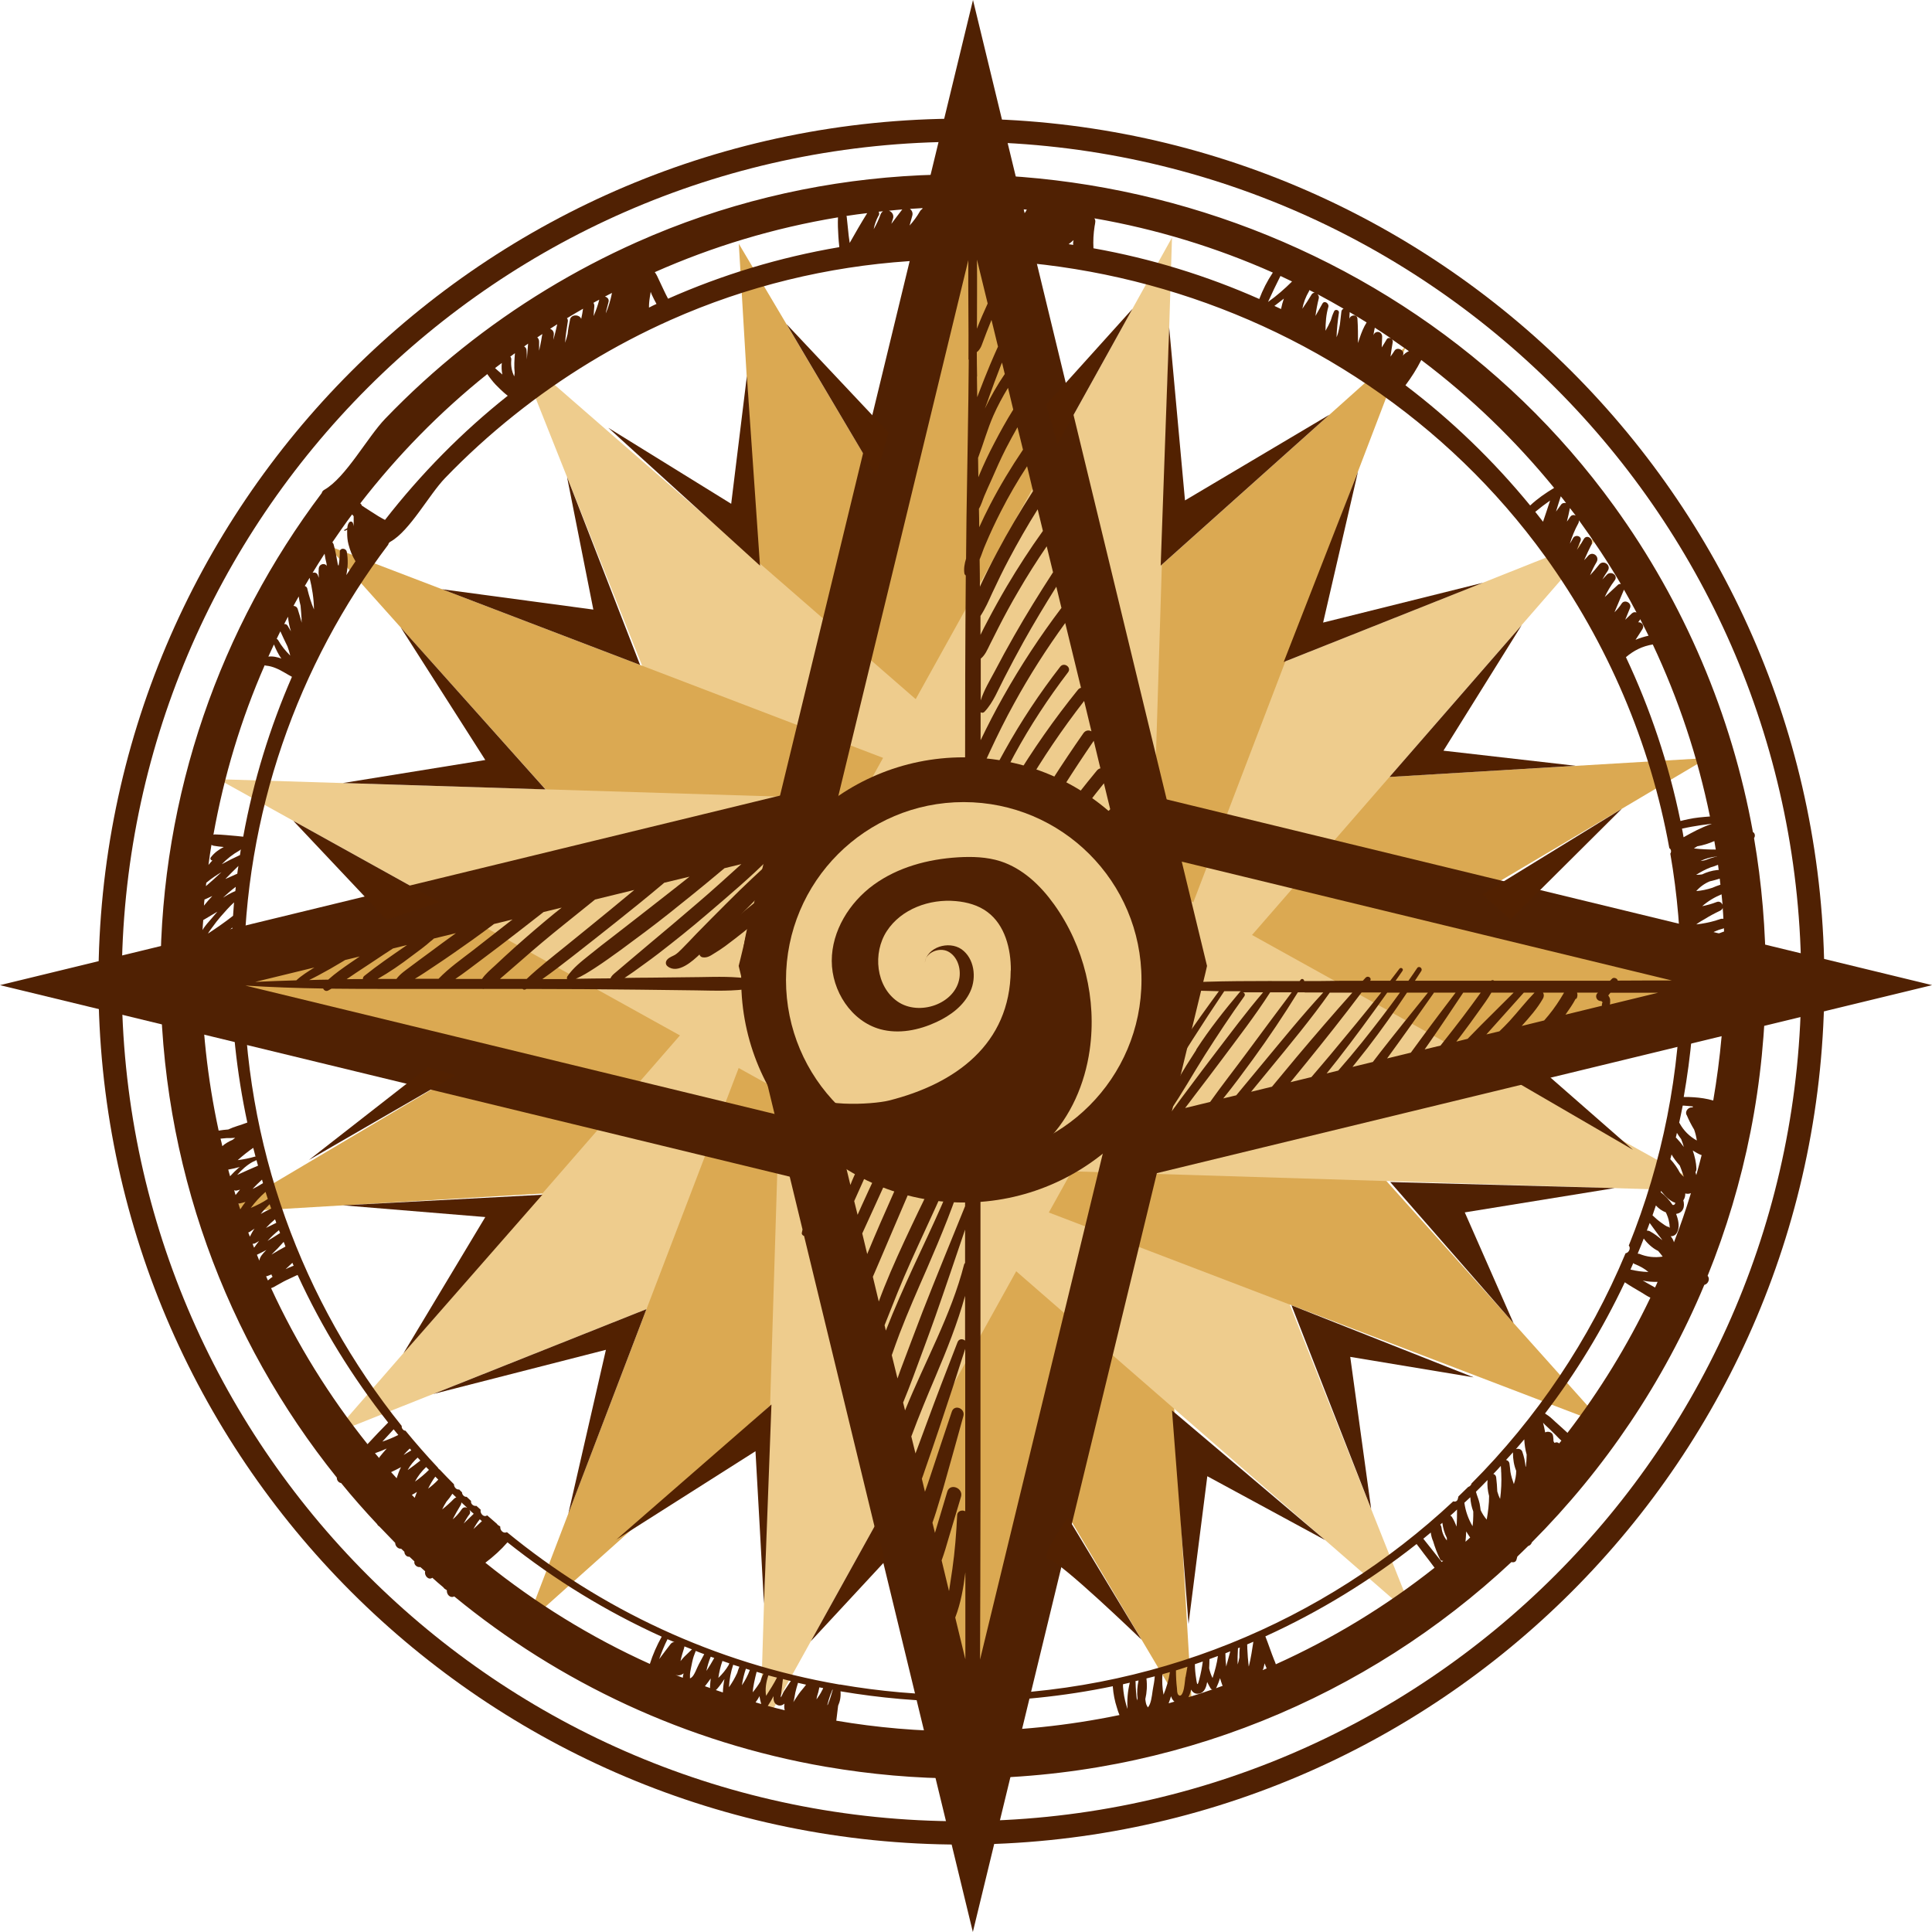 <?xml version="1.0" encoding="UTF-8"?>
<svg id="_圖層_2" data-name="圖層 2" xmlns="http://www.w3.org/2000/svg" width="136.79" height="136.79" viewBox="0 0 136.79 136.79">
  <g id="_第一cut" data-name="第一cut">
    <g id="compass">
      <g>
        <path d="m69.28,13.22c0,1.44-7.43,28.8-7.43,28.8l10.33,9.37,4.93-11.85-7.83-26.32Z" style="fill: #dba952; stroke-width: 0px;"/>
        <polygon points="61.85 99.44 68.96 126.25 75.61 99.44 68.35 91.75 61.85 99.44" style="fill: #dba952; stroke-width: 0px;"/>
        <g>
          <polygon points="52.31 17.26 55.66 73.66 84.48 122.25 81.12 65.85 52.31 17.26" style="fill: #dba952; stroke-width: 0px;"/>
          <polygon points="15.89 85.84 72.29 82.49 124.36 69.67 103.35 64.07 120.89 53.67 64.49 57.02 40.15 62.73 13.35 70.29 33.51 75.39 15.89 85.84" style="fill: #dba952; stroke-width: 0px;"/>
          <polygon points="36.64 24.96 57.53 77.46 100.15 114.55 79.25 62.05 36.64 24.96" style="fill: #eecc8d; stroke-width: 0px;"/>
          <polygon points="23.6 101.51 76.1 80.62 113.18 38 60.69 58.89 23.6 101.51" style="fill: #eecc8d; stroke-width: 0px;"/>
          <polygon points="23.17 38.61 60.84 80.72 113.62 100.89 75.94 58.79 23.17 38.61" style="fill: #dba952; stroke-width: 0px;"/>
          <polygon points="37.25 114.98 79.36 77.31 99.53 24.53 57.43 62.2 37.25 114.98" style="fill: #dba952; stroke-width: 0px;"/>
          <polygon points="15.46 55.17 64.86 82.59 121.33 84.34 71.93 56.92 15.46 55.17" style="fill: #eecc8d; stroke-width: 0px;"/>
          <polygon points="53.81 122.69 81.23 73.29 82.98 16.82 55.55 66.22 53.81 122.69" style="fill: #eecc8d; stroke-width: 0px;"/>
        </g>
        <path d="m68.89,0l-15.51,63.95c-.44.35-.87.71-1.3,1.07-.45.38-.92.75-1.38,1.13-.23.19-.47.4-.69.61-.23.22-.45.4-.49.73-.02.15.1.27.23.29.31.05.54-.1.79-.26.27-.16.54-.34.79-.52.49-.36.97-.74,1.45-1.12.05-.04.1-.08.16-.13l-.52,2.16-.12.48,4.52,18.66c-.02.08-.03.16-.05.24-.02.11.07.19.16.22l11.95,49.28,16.47-67.92.11-.48L68.89,0Zm-6.26,93.83s.03-.09.05-.13c.29-.72.57-1.44.86-2.16.62-1.53,1.31-3.02,2-4.52,1.01-2.17,1.98-4.35,2.8-6.59v.59c-.95,2.97-2.34,5.81-3.65,8.63-.69,1.5-1.37,3.02-1.97,4.56l-.09-.38Zm.92,3.79l-.41-1.67c.18-.51.36-1.02.55-1.52.6-1.56,1.27-3.08,1.94-4.61,1.01-2.33,1.97-4.64,2.7-7.05v2.63c-1.01,2.49-2.03,4.97-3.01,7.47-.53,1.37-1.04,2.75-1.56,4.12-.08.21-.15.41-.22.62Zm.4,1.67c.25-.61.49-1.22.72-1.84.52-1.41,1.05-2.82,1.55-4.23.72-2.05,1.41-4.1,2.11-6.16v2.36s-.06.06-.07.11c-.92,3.6-2.79,6.89-4.18,10.33l-.14-.57Zm.58,2.4c.53-1.43,1.12-2.85,1.72-4.26.79-1.86,1.54-3.74,2.08-5.68v3.17c-.15-.14-.43-.15-.53.1-.76,1.95-1.51,3.9-2.23,5.86-.25.68-.5,1.35-.75,2.03l-.3-1.22Zm2.66,10.95l-.52-2.16c.19-.52.35-1.06.5-1.59l.87-2.91c.19-.63-.78-1-.97-.37-.29.97-.58,1.94-.87,2.91,0,0,0,.02,0,.02l-.18-.73c.09-.25.18-.51.26-.77.22-.73.45-1.46.65-2.19.43-1.53.86-3.06,1.28-4.59.15-.54-.64-.86-.82-.31-.52,1.53-1.02,3.06-1.53,4.59-.11.35-.24.71-.37,1.08l-.22-.92c.07-.19.14-.38.2-.57.34-.97.67-1.94,1-2.92.64-1.9,1.26-3.8,1.87-5.71v8.18c0,1.11,0,2.21,0,3.32-.21-.12-.56-.02-.57.27-.06,1.28-.16,2.56-.34,3.82-.07.51-.16,1.02-.23,1.53Zm.45,1.87c.39-1.02.58-2.11.71-3.19,0,1.64,0,3.29,0,4.93,0,.41,0,.82,0,1.23l-.72-2.97Zm.95-89.06c-.02,3.72-.11,7.44-.16,11.17-.01.98-.02,1.95-.03,2.93-.11.36-.17.71-.12,1.05.01.07.06.11.1.15-.04,4.69-.05,9.39-.05,14.08-.19.42-.37.87-.36,1.29,0,.19.18.39.36.39v22.24c-1.13,2.72-2.52,5.34-3.77,8-.69,1.46-1.37,2.93-1.97,4.43-.13.32-.25.65-.37.97l-.42-1.75c.16-.38.33-.76.49-1.14.64-1.49,1.27-2.99,1.91-4.47,1.29-2.98,2.52-5.97,3.75-8.97.11-.27-.29-.4-.42-.16-1.5,2.89-2.94,5.8-4.25,8.78-.64,1.44-1.28,2.89-1.88,4.35l-.35-1.46c.23-.5.46-1.01.69-1.51.66-1.46,1.33-2.93,2-4.39,1.33-2.89,2.64-5.78,4.02-8.64.1-.21-.25-.39-.36-.19-1.5,2.8-2.99,5.6-4.37,8.46-.68,1.42-1.36,2.84-2.01,4.28-.1.22-.2.44-.3.67l-.24-.97c.19-.42.38-.85.57-1.27.62-1.39,1.23-2.78,1.86-4.16,1.25-2.73,2.51-5.46,3.84-8.15.05-.1-.12-.2-.18-.1-1.49,2.6-2.93,5.23-4.24,7.93-.65,1.34-1.29,2.69-1.89,4.05-.08.18-.16.37-.23.56l-.49-2.03c.52-1.17,1.05-2.33,1.61-3.48,1.5-3.06,3.13-6.04,4.82-8.99.12-.21-.17-.44-.32-.23-1.96,2.78-3.69,5.72-5.23,8.75-.43.84-.83,1.68-1.24,2.54l-1.49-6.15c.06-.1.12-.19.17-.29.3-.55.6-1.11.91-1.66.6-1.11,1.18-2.23,1.76-3.35.11-.2-.24-.39-.36-.19-.65,1.11-1.3,2.21-1.92,3.33-.25.45-.51.9-.76,1.36l-.24-1c.15-.3.31-.59.46-.89.55-1.04,1.14-2.06,1.76-3.06.21-.34-.29-.71-.52-.37-.65.99-1.28,2-1.87,3.03-.04.06-.07.12-.1.18l-.13-.55c.11-.18.23-.36.33-.54.26-.45.52-.9.77-1.36.09-.16.08-.36-.08-.47-.14-.1-.37-.08-.47.08-.27.44-.53.88-.8,1.31l-.35-1.45,12.13-50c-.02,2.35.03,4.71.01,7.05Zm8.69,26.33c-.18-.1-.41-.09-.57.13-1.5,2.15-2.92,4.36-4.25,6.62-.65,1.1-1.27,2.21-1.87,3.34-.3.56-.6,1.12-.86,1.69-.1.22-.21.44-.3.66v-2.27c.14-.26.26-.54.39-.82.28-.6.57-1.2.86-1.8.58-1.18,1.2-2.34,1.87-3.48,1.26-2.16,2.67-4.24,4.21-6.22l.52,2.16Zm-.75-3.08c-.08.02-.16.07-.22.15-1.67,2.07-3.2,4.25-4.57,6.53-.68,1.12-1.31,2.27-1.91,3.43-.14.27-.27.54-.41.81v-1.19c.83-1.65,1.52-3.37,2.4-4.99,1.11-2.04,2.39-3.99,3.8-5.84.27-.35-.28-.74-.55-.4-1.46,1.88-2.78,3.87-3.94,5.96-.6,1.08-1.2,2.19-1.7,3.34,0-.61,0-1.21,0-1.82.22-.51.44-1.02.68-1.52.53-1.14,1.09-2.27,1.7-3.37,1.08-1.97,2.29-3.86,3.61-5.68l1.12,4.6Zm-1.37-5.67c-1.52,2.01-2.9,4.11-4.13,6.3-.57,1.01-1.1,2.04-1.6,3.08v-1.98c.09.05.19.05.27-.03.63-.66.99-1.61,1.41-2.41.44-.86.9-1.72,1.37-2.57.73-1.31,1.51-2.6,2.31-3.88l.36,1.49Zm-.61-2.5c-.96,1.48-1.89,2.98-2.76,4.51-.47.82-.92,1.65-1.36,2.49-.34.64-.77,1.34-.99,2.06,0-.99,0-1.98,0-2.96.31-.24.47-.64.64-.98.21-.41.41-.82.62-1.23.44-.86.9-1.71,1.39-2.54.63-1.09,1.31-2.16,2.02-3.2l.45,1.85Zm-.71-2.94c-.91,1.27-1.76,2.58-2.56,3.93-.47.8-.92,1.61-1.35,2.43-.18.33-.35.67-.51,1,0-.45,0-.89,0-1.34.34-.51.59-1.09.84-1.64.37-.79.75-1.58,1.16-2.35.64-1.21,1.32-2.4,2.05-3.56l.37,1.53Zm-2.9-11.94l.2.83c-.53.78-1,1.6-1.41,2.45.12-.3.22-.6.32-.88.24-.67.48-1.33.74-1.99.05-.13.1-.27.16-.4Zm-1.77-7.27l.76,3.11c-.27.59-.53,1.18-.76,1.78,0-1.63.02-3.26,0-4.89Zm.01,8.27c-.01-.57-.02-1.15-.02-1.72.16-.1.3-.35.35-.5.22-.6.45-1.19.69-1.78l.46,1.89c-.2.44-.39.88-.58,1.33-.26.63-.52,1.27-.76,1.91-.04.11-.08.22-.13.34,0-.49-.02-.97-.02-1.46Zm.08,5.74c.37-.98.65-2,1.07-2.96.3-.68.65-1.33,1.04-1.97l.37,1.54c-.48.77-.92,1.56-1.34,2.37-.39.74-.75,1.5-1.07,2.27-.02.05-.04.1-.06.15,0-.47-.02-.93-.02-1.4Zm.05,3.63c.17-.27.26-.62.38-.9.16-.39.34-.77.51-1.15.32-.74.65-1.48,1.02-2.21.26-.51.54-1.01.82-1.51l.39,1.59c-.85,1.26-1.63,2.55-2.33,3.9-.27.52-.53,1.06-.77,1.59,0-.44-.01-.87-.02-1.31Zm.05,3.59c.15-.35.26-.72.4-1.03.34-.81.71-1.6,1.11-2.38.56-1.1,1.18-2.16,1.85-3.19l.42,1.76c-.91,1.42-1.77,2.87-2.56,4.36-.41.77-.8,1.55-1.17,2.34,0,.02-.02.04-.03.07,0-.64-.01-1.28-.02-1.93Zm.03,77.87c.01-3.72.03-7.44.03-11.16,0-7.46,0-14.91,0-22.36,0-6.1,0-12.2,0-18.3.03,0,.05-.02.07-.04.44-.42.68-.93.98-1.46.33-.58.62-1.17.94-1.75.62-1.14,1.24-2.27,1.89-3.4,1.29-2.24,2.68-4.43,4.14-6.56l.47,1.95c-.09.02-.18.07-.26.17-1.71,2.07-3.31,4.23-4.8,6.47-.72,1.09-1.42,2.2-2.09,3.33-.32.54-.68,1.09-.9,1.68-.09.25-.17.51-.2.78-.04.33.07.41.21.67.13.22.45.24.55-.01.09-.2.18-.31.23-.55.06-.29.18-.56.31-.83.27-.55.6-1.09.92-1.62.65-1.1,1.33-2.18,2.04-3.25,1.32-1.99,2.74-3.92,4.24-5.78l3.14,12.94-11.91,49.1Z" style="fill: #502103; stroke-width: 0px;"/>
        <g>
          <path d="m63.38,69.78c-1.22,2.42-2.45,4.84-3.64,7.27-.59,1.2-1.19,2.4-1.76,3.61-.26.54-.54,1.09-.81,1.65-.11-.63-.23-1.27-.34-1.9.28-.54.49-1.13.74-1.65.46-.97.93-1.94,1.39-2.92.9-1.91,1.8-3.83,2.74-5.73.1-.2-.23-.38-.35-.19-1.04,1.8-2.07,3.61-3.03,5.46-.48.93-.93,1.87-1.38,2.81-.16.34-.36.7-.54,1.06l-39.03-9.47c1.83.12,3.67.18,5.51.21.06.13.19.22.36.14.08-.04.15-.09.23-.13,2.49.03,4.99.01,7.48.02,1.07,0,2.14,0,3.21,0,.04.01.08.01.12,0,0,0,0,0,0,0,.91,0,1.82,0,2.72,0,.06.06.15.07.26.01,0,0,.01,0,.02-.01,2.66,0,5.32.02,7.98.05l4.03.05c1.31.02,2.63.08,3.94-.14.38-.07.35-.59-.02-.66-1.2-.2-2.41-.16-3.62-.14-1.18.01-2.36.03-3.53.04-.62,0-1.22.01-1.84.02.21-.14.42-.29.63-.43.59-.43,1.19-.85,1.76-1.29,1.18-.91,2.34-1.84,3.47-2.81,1.53-1.31,3.1-2.63,4.52-4.07l.46-.11c-1.22,1.11-2.42,2.22-3.58,3.39-.73.73-1.46,1.46-2.18,2.2-.34.36-.68.72-1.03,1.07-.15.15-.3.3-.47.41-.19.11-.38.16-.54.32-.15.15-.16.37.01.5.73.58,1.79-.39,2.29-.87.84-.79,1.66-1.59,2.47-2.38,1.64-1.6,3.19-3.26,4.75-4.94.23-.25.05-.59-.22-.71.2-1.24.43-2.47.72-3.69L0,69.75l56.66,13.74c-.12.31-.22.62-.29.94-.06.23.22.41.38.2.23-.3.44-.63.64-.97h.05s-.01-.04-.02-.06c.46-.8.83-1.67,1.23-2.48.61-1.23,1.2-2.47,1.79-3.7,1.18-2.47,2.32-4.96,3.48-7.44.16-.34-.38-.53-.54-.2Zm-12.08-8.31l1.19-.29c-1.04.94-2.08,1.89-3.14,2.79-1.11.95-2.21,1.89-3.33,2.82-.56.47-1.11.94-1.67,1.41-.29.24-.58.49-.87.74-.14.12-.21.22-.26.33-.82,0-1.64.02-2.46.03.49-.2.92-.48,1.37-.77.62-.4,1.22-.84,1.82-1.27,1.17-.86,2.33-1.72,3.46-2.62,1.13-.9,2.26-1.81,3.37-2.74.17-.15.35-.29.53-.44Zm-4.27,1.03l1.79-.43c-.69.54-1.37,1.09-2.06,1.62-1.12.87-2.23,1.75-3.35,2.61-.56.43-1.12.86-1.67,1.31-.57.46-1.16.91-1.57,1.52-.03.05-.04.12-.02.19-.42,0-.84,0-1.26,0-.16,0-.33,0-.49,0,.73-.51,1.42-1.05,2.13-1.6,1.06-.83,2.12-1.66,3.17-2.5,1.05-.84,2.1-1.68,3.13-2.55.07-.06.13-.11.2-.17Zm-4.91,1.19l2.79-.68c-.6.49-1.2.99-1.79,1.48-1.02.83-2.03,1.66-3.06,2.49-.94.76-1.89,1.5-2.77,2.33-.63,0-1.26,0-1.89,0,.08-.07.16-.15.24-.21.45-.39.9-.78,1.36-1.18.92-.81,1.86-1.6,2.82-2.37.77-.62,1.54-1.24,2.31-1.86Zm-3.62.88l1.27-.31c-.18.14-.36.28-.54.43-.95.78-1.88,1.58-2.8,2.4-.47.42-.93.85-1.39,1.28-.29.27-.67.58-.91.94-.63,0-1.26,0-1.89,0,.6-.4,1.18-.86,1.76-1.29.93-.7,1.85-1.39,2.77-2.11.57-.45,1.15-.89,1.72-1.34Zm-3.52.85l1.31-.32s-.07.06-.11.08c-.89.69-1.77,1.39-2.66,2.08-.84.65-1.73,1.27-2.47,2.04-.56,0-1.12,0-1.68,0,.04-.02.08-.05.12-.07.43-.26.84-.54,1.26-.82.91-.6,1.8-1.23,2.69-1.86.52-.37,1.03-.75,1.54-1.13Zm-4.44,1.19c.06-.05.12-.1.18-.16l1.56-.38c-.64.46-1.28.93-1.91,1.4-.44.33-.88.64-1.31.97-.33.25-.74.52-.99.87-.44,0-.89,0-1.33,0,.84-.48,1.64-1.03,2.41-1.62.47-.35.96-.7,1.39-1.09Zm-2.7.54l.98-.24c-.05.04-.1.07-.16.11-.97.67-1.94,1.33-2.86,2.07-.08.06-.11.15-.11.23-.38,0-.76,0-1.14.01,0,0,0,0-.01,0,.23-.15.46-.31.68-.46.67-.45,1.35-.88,2.01-1.33.2-.13.4-.26.6-.39Zm-3.65.97c.08-.05.17-.1.25-.15l1.03-.25c-.21.14-.42.29-.63.43-.55.38-1.1.76-1.6,1.21-.45,0-.9.02-1.35.03.23-.11.45-.23.68-.35.55-.29,1.09-.6,1.62-.92Zm-1.93.38c-.44.28-.89.55-1.28.91-.97.03-1.94.06-2.91.11l4.19-1.02Z" style="fill: #502103; stroke-width: 0px;"/>
          <g>
            <path d="m113.99,70.9s0,0,0,0c0-.03,0,0,0,0Z" style="fill: #502103; stroke-width: 0px;"/>
            <polygon points="113.45 70.97 113.45 70.96 113.45 70.96 113.45 70.97" style="fill: #502103; stroke-width: 0px;"/>
            <path d="m84.69,74.35c-.91,1.4-1.81,2.84-2.36,4.41,0,.01,0,.03,0,.04l-.88.21c-.35,1.47-.7,2.95-1.06,4.42l56.41-13.68-57.95-14.06c.1.44.2.88.3,1.32-.09-.04-.19-.03-.29.06-1.99,1.78-3.76,3.77-5.29,5.95-.76,1.09-1.46,2.21-2.11,3.37-.32.57-.62,1.15-.91,1.73-.29.59-.64,1.21-.63,1.89,0,.28.32.53.57.31.47-.42.7-1.01.98-1.58.28-.58.56-1.15.86-1.72.62-1.15,1.29-2.27,2.02-3.35,1.46-2.17,3.11-4.23,4.91-6.13,0,0,0-.01.01-.02.19.85.38,1.71.58,2.56l38.52,9.34c-1.28,0-2.55,0-3.83.01-.01-.05-.03-.09-.07-.12-.08-.08-.25-.11-.34-.01-.05.05-.09.09-.14.14-.81,0-1.63,0-2.44,0-1.92,0-3.84,0-5.75,0-.07-.05-.17-.06-.24,0-1.79,0-3.59,0-5.38,0,.15-.23.3-.46.45-.69.12-.19-.16-.4-.29-.21-.2.3-.41.6-.62.9-.3,0-.6,0-.91,0,.16-.23.33-.46.49-.7.1-.14-.11-.29-.22-.15-.21.28-.43.57-.65.85-.48,0-.95,0-1.42,0,.14-.2-.16-.39-.32-.22-.07.07-.13.15-.2.22-1.03,0-2.06,0-3.1.02-.35,0-.7,0-1.05,0,0-.12-.16-.21-.25-.09-.02.03-.04.06-.07.09-2.93,0-5.87-.03-8.8.15-.26.02-.25.45.01.46,1.02.06,2.04.09,3.07.11-1.69,2.31-3.4,4.67-4.67,7.23-.07.14.15.24.23.12.92-1.26,1.72-2.59,2.56-3.9.74-1.16,1.49-2.31,2.26-3.45.39,0,.78,0,1.17,0-.02.01-.04.03-.06.05-1.1,1.3-2.15,2.63-3.08,4.06Zm29.32-4.06c1.12,0,2.25,0,3.38,0l-3.41.83c.02-.08.03-.15.02-.23h0c0-.05,0-.09,0-.13-.02-.1-.07-.2-.13-.28.05-.07.1-.13.15-.19Zm-2.4.44c.08-.14.1-.3.05-.45.49,0,.99,0,1.48,0-.02.03-.05.05-.07.07-.08.11-.08.26-.01.37.07.11.18.16.31.16h0s0,0,.01,0c.03.02.02.01,0,0,0,0,0,0,0,0,.02.02.03.03.05.05,0,0,0,0,0,0,0,0,0,0,0,0,0,0,0,0,0,0,.03.03.02.01,0,0,.01,0,.02.02.03.03,0,0,0,0,0,0,0,0,0,.01,0,.02,0,.02-.02.06,0,0,0,.01-.01.03-.02.04-.02.04-.02.09-.02.13,0,.02,0,.04,0,.06l-2.58.63c.26-.37.52-.74.73-1.14Zm-2.35-.45c.49,0,.99,0,1.48,0-.33.57-.69,1.11-1.11,1.62-.1.12-.2.23-.3.35l-1.59.39c.55-.61,1.11-1.24,1.51-1.95.07-.13.08-.28,0-.4Zm-.61,0c-.62.64-1.17,1.35-1.77,2.01-.23.25-.47.49-.72.73l-.92.22c.05-.06.11-.12.16-.18.83-.92,1.66-1.85,2.49-2.78.25,0,.5,0,.76,0Zm-3.04,0c.52,0,1.04,0,1.56,0-.76.76-1.53,1.52-2.29,2.28-.33.33-.65.66-.97.99l-.8.2c.11-.14.22-.29.33-.43.44-.58.86-1.16,1.28-1.75.3-.42.62-.85.88-1.3Zm-.77,0c-.21.28-.42.57-.62.85-.43.58-.86,1.16-1.31,1.73-.3.39-.61.78-.92,1.17l-1.12.27c.13-.19.26-.37.39-.56.8-1.14,1.56-2.3,2.34-3.46h1.25Zm-3.28,0c.5,0,1,0,1.5,0-.78,1.03-1.56,2.05-2.32,3.09-.28.39-.57.77-.85,1.16l-1.68.41s.03-.04.05-.07c1.11-1.52,2.2-3.06,3.28-4.6h.02Zm-.46,0c-1.13,1.4-2.26,2.8-3.37,4.22-.18.23-.35.46-.53.69l-1.44.35c.36-.45.72-.9,1.07-1.35.98-1.27,1.9-2.58,2.79-3.91.49,0,.98,0,1.47,0Zm-1.98,0c-.86,1.19-1.76,2.36-2.68,3.51-.55.68-1.11,1.35-1.69,2.01l-.82.2c.26-.33.52-.65.78-.98,1.21-1.55,2.37-3.14,3.51-4.74.3,0,.6,0,.9,0Zm-1.33,0c-1.17,1.48-2.37,2.93-3.58,4.38-.45.54-.91,1.07-1.36,1.6l-1.48.36c.37-.45.74-.9,1.11-1.36,1.33-1.64,2.65-3.3,3.92-4.99.47,0,.93,0,1.4,0Zm-2.04,0c-1.33,1.49-2.63,3-3.92,4.53-.59.71-1.18,1.42-1.77,2.13l-1.48.36c.43-.52.86-1.05,1.29-1.57,1.46-1.78,2.95-3.57,4.28-5.45.53,0,1.06,0,1.6,0Zm-3.37-.01c.44,0,.87,0,1.31,0-1.49,1.61-2.87,3.32-4.27,5-.63.76-1.26,1.52-1.89,2.28l-.92.22c.73-.9,1.42-1.84,2.1-2.77,1.12-1.54,2.18-3.12,3.18-4.74.16,0,.33,0,.49,0Zm-.93,0c-1.07,1.43-2.14,2.86-3.2,4.3-.85,1.15-1.74,2.28-2.57,3.45l-1.77.43c.22-.28.43-.57.65-.86.65-.85,1.3-1.7,1.94-2.56,1.17-1.57,2.37-3.12,3.43-4.77.51,0,1.02,0,1.52,0Zm-3.42-.01c.47,0,.93,0,1.4,0-1.19,1.39-2.28,2.86-3.39,4.31-.63.82-1.25,1.65-1.87,2.48-.4.54-.81,1.07-1.2,1.62l-.17.04c.9-1.29,1.66-2.68,2.5-4,.9-1.41,1.82-2.81,2.8-4.17.08-.12.02-.23-.08-.28Z" style="fill: #502103; stroke-width: 0px;"/>
          </g>
        </g>
        <path d="m76.98,61.63c-1.1,1.21-2.11,2.49-3.01,3.85-.44.66-.85,1.33-1.24,2.02-.41.72-.83,1.45-1.05,2.25-.1.36.37.66.6.32.46-.65.79-1.36,1.18-2.05.4-.71.83-1.4,1.28-2.08.9-1.33,1.9-2.59,2.98-3.78.4-.44-.36-.98-.75-.54Z" style="fill: #502103; stroke-width: 0px;"/>
        <path d="m76.97,64.48c-.67.96-1.31,1.95-1.91,2.95-.3.5-.6,1.01-.88,1.52-.27.5-.56,1.03-.73,1.58-.09.3.28.5.48.26.36-.45.65-.97.95-1.47.29-.49.58-.97.89-1.45.62-.97,1.27-1.93,1.94-2.86.34-.47-.4-1.01-.74-.53Z" style="fill: #502103; stroke-width: 0px;"/>
        <path d="m78.62,64.77c-.5.74-.97,1.5-1.4,2.29-.41.76-.85,1.56-1.03,2.42-.04.18.23.27.32.12.47-.72.8-1.53,1.21-2.28.42-.76.87-1.5,1.36-2.21.21-.31-.26-.64-.47-.34Z" style="fill: #502103; stroke-width: 0px;"/>
        <path d="m79.76,66.57c-.07-.04-.15-.05-.23-.02-.1.03-.15.09-.2.18-.24.45-.48.9-.72,1.35-.06.11.02.26.12.31.11.06.26.03.33-.07.27-.43.53-.87.8-1.3.09-.15.06-.35-.11-.44Z" style="fill: #502103; stroke-width: 0px;"/>
        <path d="m83.99,69.38c0,8.7-7.05,15.76-15.76,15.76s-15.75-7.05-15.75-15.76,7.05-15.76,15.75-15.76,15.76,7.05,15.76,15.76Z" style="fill: #502103; stroke-width: 0px;"/>
        <path d="m80.82,69.38c0,6.95-5.64,12.59-12.59,12.59s-12.58-5.63-12.58-12.59,5.63-12.59,12.58-12.59,12.59,5.63,12.59,12.59Z" style="fill: #eecc8d; stroke-width: 0px;"/>
        <path d="m71.57,68.72c.01-1.55-.42-3.23-1.66-4.15-.64-.48-1.44-.7-2.24-.77-1.86-.17-3.86.56-4.88,2.12-1.02,1.56-.77,3.93.76,4.99,1.53,1.06,4.1.17,4.38-1.67.11-.72-.16-1.53-.8-1.87-.64-.33-1.6.07-1.65.79.15-1.1,1.69-1.58,2.6-.95.9.64,1.08,1.99.62,2.99-.46,1.01-1.41,1.71-2.41,2.17-1.23.57-2.65.86-3.97.5-2.05-.57-3.43-2.71-3.43-4.84,0-2.12,1.25-4.13,2.96-5.38,1.72-1.25,3.85-1.82,5.97-1.95,1.02-.06,2.05-.03,3.02.28,1.57.51,2.83,1.71,3.79,3.05,2.12,2.95,3.04,6.73,2.52,10.33-.34,2.37-1.33,4.69-3.02,6.41-2.41,2.45-6.16,3.43-9.51,2.65-3.35-.77-6.23-3.2-7.75-6.29.67,1.35,4.96,1.07,6.07.79,4.69-1.18,8.58-3.98,8.62-9.22Z" style="fill: #502103; stroke-width: 0px;"/>
      </g>
      <path d="m68.07,8.4c-33.74,0-61.1,27.35-61.1,61.1s27.36,61.1,61.1,61.1,61.1-27.35,61.1-61.1S101.81,8.4,68.07,8.4Zm0,120.55c-32.83,0-59.45-26.62-59.45-59.45S35.23,10.04,68.07,10.04s59.46,26.62,59.46,59.45-26.62,59.45-59.46,59.45Z" style="fill: #502103; stroke-width: 0px;"/>
      <path d="m120.9,90.34c2.64-6.53,4.1-13.66,4.12-21.13,0-3.37-.28-6.66-.83-9.87.1-.14.07-.35-.08-.43-1.5-8.31-4.88-16.24-9.83-23.08-15.54-21.51-44.93-29.49-69.18-18.69-4.42,1.97-8.58,4.5-12.36,7.52-1.93,1.54-3.76,3.21-5.47,4.99-1.26,1.31-2.79,4.17-4.31,5.03-.05.03-.09.06-.12.1-.03.04-.05.09-.06.13-7.14,9.48-11.39,21.26-11.42,34.04-.03,13.5,4.65,25.91,12.49,35.67-.02.17.13.37.3.38.81,1,1.67,1.97,2.55,2.91.03.07.09.13.16.17.37.39.75.78,1.12,1.16,0,.22.2.44.42.41.08.07.15.15.23.22,0,.19.17.38.36.35.12.11.24.22.35.33-.05.24.19.44.42.4.11.1.22.2.34.3,0,0,0,0,0,.02-.07.28.24.64.51.44.25.23.51.45.77.67.05.07.11.13.2.17.02.02.04.03.06.05-.03.28.23.58.52.43,7.42,6.1,16.42,10.35,26.3,12.06.02,0,.04.01.07.01,3.1.53,6.29.82,9.54.82,15.05.03,28.75-5.79,38.94-15.32.15.04.31,0,.36-.17.02-.07.04-.15.06-.22.26-.25.52-.5.77-.75.12-.03.22-.13.26-.26,5.17-5.19,9.34-11.37,12.21-18.23.02,0,.04-.01.06-.02.2-.07.33-.36.22-.55,0-.02-.02-.03-.03-.05Zm1.23-22.4s-.02,0-.02,0c-.03,0-.05,0-.08,0,.23-.17,0-.5-.25-.46.2-.21.05-.51-.19-.57.17-.08.34-.16.51-.23.02.41.02.83.03,1.25Zm-.06-1.99c-.36.14-.71.27-1.07.4-.1.04-.32.14-.54.23,0,0,.02-.02.02-.02.13-.11.27-.22.41-.32.33-.22.7-.39,1.09-.49.03,0,.06-.02.08-.03,0,.08,0,.15.01.23Zm-.05-.9s-.08,0-.13,0c-.03,0-.06.02-.09.02h0s-.03,0-.05.02c-.09.03-.19.05-.28.09-.45.13-.9.22-1.37.27.2-.16.48-.31.6-.38.35-.22.71-.41,1.09-.59.1-.05.16-.12.18-.2.02.25.04.51.05.77Zm-.07-1.01c-.07-.15-.23-.25-.42-.17-.33.13-.67.22-1.01.29.4-.35.86-.63,1.37-.84.02.24.05.48.07.72Zm-.19-1.84c.02.15.03.29.05.44-.2.06-.39.14-.58.22-.37.12-.74.2-1.13.23.26-.3.59-.54.96-.69.23-.05.47-.12.7-.19,0,0,0,0,0,0Zm-.07-.6s-.07-.01-.11,0c-.38.04-.74.15-1.07.31-.14.02-.28.03-.42.03.33-.21.67-.39,1.03-.53.18-.05.35-.11.52-.18.02.13.03.25.05.38Zm-.13-.96s-.03,0-.04.01h0s0,0-.02,0c-.26.07-.51.15-.76.25-.11.03-.22.05-.34.06.33-.16.68-.26,1.06-.31.03,0,.06-.02.08-.03,0,0,0,0,0,.01Zm-.08-.49s-.01,0-.02,0c-.51,0-1.02-.02-1.53-.08.08-.05.16-.1.24-.15.41-.07.82-.2,1.21-.37.03.2.07.4.1.6Zm-.31-1.79s-.03,0-.05,0c-.67.23-1.3.57-1.92.92-.03-.2-.07-.41-.11-.61.23-.05.47-.1.7-.14.45-.08.91-.15,1.37-.2,0,0,0,.01,0,.02Zm-1.75,20.58c.15.36.33.71.53,1.04.09.25.15.5.19.77-.51-.28-.93-.69-1.22-1.22,0-.02-.02-.03-.03-.04.09-.4.17-.81.25-1.21.03,0,.05,0,.07,0,.22.02.44.03.65.06,0,.02-.01.05-.02.07-.26-.05-.56.23-.43.53Zm-1.16,3.14c.03-.11.06-.23.09-.34.16.28.36.54.58.78.07.17.13.34.19.51.01.04.06.16.1.29-.09-.07-.18-.16-.26-.25-.19-.37-.42-.7-.7-1Zm.35,3.08c0,.06-.02.11-.08.14-.03.02-.07.02-.11.01-.23-.35-.51-.65-.84-.9,0-.03.02-.06.03-.08.31.39.67.74,1.01.83Zm.04-4.61c.03-.11.05-.23.08-.34.09.15.19.3.3.44.07.18.14.37.19.56-.16-.22-.33-.43-.51-.62-.02-.02-.03-.03-.05-.04Zm2.41-22.74c-.51.04-1.02.08-1.52.19-.19.04-.37.08-.56.13-.83-4.06-2.14-7.95-3.86-11.6.55-.47,1.16-.78,1.9-.9,1.81,3.84,3.18,7.93,4.05,12.19Zm-4.98-13.87s.04-.07.05-.1c.2.39.4.78.59,1.17-.32.07-.63.17-.92.29.16-.25.33-.5.49-.76.16-.26-.07-.51-.3-.48.03-.04.05-.08.08-.12Zm-.2-.57c-.11-.04-.23-.04-.34.06-.16.15-.31.3-.47.45.11-.28.23-.55.34-.83.15-.35-.38-.64-.59-.32-.15.23-.32.43-.51.62.22-.53.45-1.07.67-1.6.31.53.6,1.07.89,1.62Zm-4.1-6.55c1.06,1.46,2.06,2.97,2.98,4.53-.07-.01-.15,0-.21.06-.31.28-.62.57-.93.86.19-.41.42-.8.7-1.17.28-.36-.27-.72-.56-.4-.1.11-.21.22-.31.33.12-.21.24-.41.38-.61.28-.4-.32-.82-.61-.44-.2.26-.42.51-.64.75.13-.32.28-.63.46-.93.24-.41-.29-.81-.6-.44-.09.11-.18.2-.28.3.18-.4.36-.8.56-1.19h-.02c.1-.34-.35-.65-.56-.31-.04.07-.08.14-.12.2-.11.2-.23.39-.37.57.08-.21.16-.42.25-.62.15-.34-.36-.51-.53-.2-.07.13-.14.26-.22.38.15-.49.34-.97.6-1.44.04-.08.05-.16.04-.24Zm-.63-.84s0,0,0-.01c.14.18.27.35.41.53-.14-.06-.3-.05-.41.13-.07.1-.13.2-.21.3.08-.31.15-.63.21-.94Zm-.65-.85c.13.16.26.32.38.49-.13-.03-.28,0-.36.12-.12.16-.23.32-.35.48.11-.36.22-.73.34-1.09Zm-.47-.58c-.6.36-1.18.76-1.69,1.24-2.6-3.17-5.56-6.03-8.83-8.51.42-.56.8-1.16,1.12-1.79,3.49,2.63,6.64,5.67,9.4,9.05Zm-.28.89c-.16.5-.33,1-.5,1.5-.18-.23-.37-.47-.55-.7.34-.28.69-.55,1.05-.8Zm-9.99-10.58c-.17.07-.31.18-.44.32,0,0,0-.02.01-.02.17-.34-.4-.65-.6-.32-.09.14-.18.28-.28.41.05-.35.1-.7.16-1.04.01-.08-.02-.15-.08-.2.41.28.81.56,1.22.85Zm-2.41-1.65c.39.25.77.5,1.15.76-.1-.06-.25-.06-.32.06-.11.19-.23.38-.35.57.01-.25.02-.5.03-.76,0-.4-.5-.46-.62-.1.03-.18.06-.36.1-.54Zm-1.81-1.12c.41.24.82.49,1.22.74-.22.35-.37.73-.5,1.12-.03.11-.07.22-.11.34,0-.57,0-1.14-.04-1.72-.02-.34-.51-.29-.57.01,0,0,0,0,0,0,0-.15.01-.3.02-.45,0-.02,0-.03,0-.05Zm-2.24-1.25c.62.33,1.23.67,1.83,1.02-.08.03-.15.1-.16.23-.03.29-.07.58-.1.87-.03.21-.08.41-.13.61-.03.11-.07.21-.11.31.02-.58.08-1.16.17-1.74.03-.2-.29-.28-.35-.08-.1.21-.17.42-.23.63-.11.25-.23.49-.37.73,0-.57.04-1.15.2-1.69.07-.24-.28-.49-.42-.23-.16.29-.33.58-.49.87.05-.42.13-.83.23-1.23.03-.1,0-.21-.07-.28Zm-.62-.23s.02-.05.03-.07c.12.06.24.12.37.19-.08,0-.16.03-.22.13-.2.34-.42.67-.65,1,.08-.43.24-.85.47-1.24Zm-1.2-.68c-.52.52-1.09,1.02-1.7,1.45.28-.62.57-1.23.88-1.84.28.13.55.26.82.39Zm-.78,1.95c-.16-.08-.31-.15-.47-.22.22-.17.45-.34.67-.52-.08.24-.15.48-.2.74h0Zm-13.21-6.42c4.42.77,8.65,2.07,12.63,3.84-.4.6-.71,1.21-.96,1.87-3.7-1.64-7.64-2.86-11.74-3.59-.03-.53,0-1.04.08-1.56.02-.1.04-.21.05-.31.01-.1-.02-.18-.06-.24Zm-1.48,1.53c-.01.06-.02.13-.03.19-.01.06,0,.11.01.16-.11-.02-.22-.03-.33-.05.12-.09.24-.19.36-.3Zm-3.83-2.05s.03-.09.04-.13c.16.01.32.02.48.03-.02.04-.05.09-.07.13-.28.43-.6.82-.95,1.18.13-.42.29-.82.5-1.22Zm-1.4.16c.09-.13.09-.27.05-.38.15,0,.29.01.44.02-.26.29-.51.57-.77.86.08-.17.18-.34.28-.5Zm-1.49-.43c.13,0,.26,0,.39,0,.09,0,.18.02.28.02-.31.42-.64.82-.99,1.19l.34-.91c.04-.11.03-.22-.01-.31Zm-.78-1.75c.06.1.13.19.2.28-.06,0-.12,0-.18,0-.08,0-.16.02-.25.03.08-.1.16-.21.23-.32Zm-.3,1.86s.03-.08.03-.12c.03,0,.05,0,.08,0,.04,0,.07,0,.11,0-.15.26-.31.51-.49.75.08-.21.17-.42.27-.63Zm-1.3-.1c.12,0,.24,0,.36,0-.12.23-.26.45-.41.66.03-.08.07-.17.09-.25.06-.16.03-.29-.04-.4Zm-2.47.11c.57-.04,1.14-.07,1.71-.1-.01.02-.03.03-.05.06-.05.11-.12.22-.18.33-.12-.3-.6-.46-.79-.11-.21.37-.46.7-.73,1,.06-.23.13-.46.19-.69.06-.2-.02-.38-.16-.48Zm-.55.04s-.03.02-.04.04c-.25.33-.5.65-.74.98.03-.12.07-.23.11-.35.1-.28-.07-.5-.28-.58.32-.03.63-.07.95-.09Zm-1.68.45c.05-.1.05-.2,0-.29.1-.01.21-.02.31-.03-.07.05-.13.11-.17.21-.13.37-.3.73-.49,1.06.06-.33.17-.64.34-.96Zm-.81-.19c-.43.69-.84,1.4-1.24,2.11-.02-.17-.05-.33-.07-.5-.05-.45-.09-.9-.14-1.34,0-.02-.02-.05-.02-.07.49-.08.98-.14,1.48-.2Zm-2.07.3c-.02.46,0,.91.03,1.37.02.23.03.45.06.68,0,.02,0,.04,0,.06-4.24.72-8.3,1.96-12.12,3.65-.11-.2-.21-.41-.31-.62-.11-.23-.22-.47-.33-.7-.09-.19-.17-.39-.3-.56,4.08-1.81,8.43-3.13,12.97-3.88Zm-13.37,6.06c.02-.27.07-.53.11-.79.03.08.05.15.09.23.1.21.2.42.32.63-.18.08-.36.17-.53.26,0-.11,0-.22.01-.33Zm-2.63-.71c-.1.5-.24.98-.44,1.45.01-.06.02-.11.03-.17.02-.07.04-.15.06-.23.03-.12.06-.23.09-.35h0s.02-.06.02-.08c.04-.19-.1-.32-.26-.36.16-.09.33-.17.5-.26Zm-.9.48c-.1.4-.24.78-.4,1.16.01-.24.03-.47.05-.71,0-.09-.02-.16-.06-.23.13-.08.27-.15.41-.22Zm-2.3,1.32c.38-.23.76-.46,1.15-.68-.03.24-.08.48-.13.72-.12-.34-.77-.35-.8.11-.07.32-.13.64-.16.96-.05.21-.11.42-.18.62.03-.5.11-1,.19-1.5.02-.1-.01-.17-.05-.23Zm-.68.43s-.02.09-.03.13c-.07.32-.15.64-.24.96.01-.12.02-.24.03-.37.02-.22-.11-.35-.26-.41.16-.11.34-.21.5-.32Zm-1.05.68c-.03.15-.06.3-.08.45-.05.24-.09.49-.15.73,0-.21,0-.43,0-.64,0-.13-.05-.23-.13-.3.12-.08.24-.16.36-.24Zm-1.01.68c-.03.37-.06.75-.09,1.12,0-.21,0-.43-.02-.64,0-.14-.08-.23-.17-.28.09-.07.18-.13.28-.2Zm-.93.66c-.04.47-.07.95-.02,1.41-.01.08-.02.16-.03.25-.18-.36-.25-.75-.21-1.16.01-.11-.02-.19-.07-.24.11-.08.23-.17.34-.25Zm-.93.7c-.03.28-.02.56.04.83-.03-.03-.07-.06-.1-.09h0s0,0-.08-.07c-.02-.02-.04-.04-.06-.05-.1-.08-.19-.17-.28-.25.16-.12.32-.24.48-.36Zm-1.03.79s.02.03.03.05c.08.12.17.23.26.35.19.25.41.47.64.69.16.15.33.31.52.45-3.24,2.57-6.15,5.53-8.69,8.79-.04-.02-.09-.04-.13-.07-.02,0-.06-.03-.06-.03-.03-.01-.05-.03-.07-.04-.07-.04-.14-.08-.21-.12-.26-.16-.51-.33-.77-.49-.13-.08-.25-.17-.38-.25,0,0-.01,0-.02-.01-.02-.07-.06-.12-.11-.16,2.63-3.4,5.65-6.48,9-9.16Zm-9.58,9.93s.08.1.12.14c0,.24,0,.47,0,.71-.01-.09-.03-.17-.06-.24-.06-.13-.21-.11-.27-.02h0c-.08.11-.11.25-.12.39-.08.06-.17.11-.2.12-.05.02-.02.08.03.07.06-.02.11-.05.16-.08,0,.08,0,.16,0,.23,0,.27.02.53.09.8.11.43.27.84.5,1.21-.22.33-.44.65-.65.98.11-.55.14-1.1.03-1.66-.05-.26-.49-.29-.49,0,0,.34-.03.67-.09,1-.02-.03-.04-.06-.05-.09-.08-.48-.17-.95-.3-1.43-.02-.06-.05-.1-.09-.14.46-.67.92-1.34,1.41-1.99Zm-1.94,2.79c.03.24.08.48.14.71,0,.06.01.11.02.17-.12-.24-.52-.16-.56.12,0,0,0,0-.01,0-.02.22-.02.45,0,.66,0,.02,0,.03,0,.05-.02-.06-.04-.13-.07-.19-.06-.17-.23-.21-.37-.16.28-.46.57-.92.86-1.37Zm-1.06,1.71c.18.72.3,1.48.31,2.24-.2-.46-.34-.93-.46-1.41-.01-.14-.09-.22-.19-.25.11-.19.23-.38.34-.58Zm-.77,1.33c.03.22.07.43.13.64.03.3.05.61.07.91,0,.1,0,.2.01.3-.08-.32-.18-.64-.28-.96-.05-.16-.18-.23-.3-.23.12-.22.24-.45.37-.67Zm-.76,1.41c.03.35.1.71.21,1.05-.06-.1-.12-.21-.19-.32h0s0,0,0,0c-.01-.03-.03-.05-.04-.07-.07-.11-.16-.14-.25-.12.09-.18.18-.36.28-.54Zm-.54,1.05c.16.36.33.71.5,1.06.08.22.15.43.2.66-.33-.33-.63-.69-.86-1.1-.03-.04-.06-.07-.1-.09.08-.18.18-.36.26-.53Zm-.45.94c.14.35.31.69.52.99-.29-.11-.6-.18-.92-.14.13-.28.26-.56.39-.85Zm-.67,1.46s.07.03.11.03c.47.04.91.26,1.32.5.17.1.34.2.51.29-1.56,3.58-2.73,7.37-3.45,11.32-.16-.02-.32-.03-.48-.05-.5-.04-1.01-.1-1.51-.11-.04,0-.08,0-.12.02.75-4.19,1.97-8.21,3.63-12Zm-4.01,19.01c.09-.18.25-.36.33-.48.18-.25.37-.5.57-.73.3-.34.61-.7.95-1.01-.03.31-.04.63-.07.95-.58.46-1.18.87-1.79,1.27Zm1.73-.45c0,.09,0,.18-.01.27-.32.25-.65.48-.98.71.08-.09.16-.17.25-.25.24-.25.5-.49.75-.73Zm-.69-2.07c.29-.28.6-.55.93-.8,0,.1-.02.21-.03.31,0,0-.01,0-.02,0-.3.12-.6.3-.88.48Zm.21-1.37c.3-.31.6-.61.91-.91-.03.18-.06.36-.08.55-.28.12-.55.24-.83.37Zm-.27-1.03c.36-.37.77-.7,1.25-.97.04-.02.07-.05.1-.09-.02.14-.04.27-.06.41-.44.2-.87.42-1.29.65Zm-.73-1.37s.1.05.15.06c.24.04.48.07.72.09-.35.18-.67.41-.92.74-.07.09.02.22.12.21-.1.1-.19.21-.28.32.06-.47.13-.95.21-1.42Zm-.36,2.67s.05-.02.06-.04c.31-.26.66-.49,1.01-.7-.36.34-.73.67-1.1.99,0-.09.02-.17.03-.26Zm-.13,1.19s.05,0,.07-.02c.16-.07.32-.15.48-.22-.21.22-.4.45-.59.68.01-.15.02-.3.04-.45Zm-.1,1.46s.03,0,.05-.02c.32-.19.64-.38.96-.57-.14.16-.28.32-.41.48-.2.24-.47.51-.64.82.01-.24.03-.47.05-.71Zm-.12,3.6s.09.01.14.01c.47-.03.94-.07,1.42-.1.18-.01.36-.02.54-.04,0,3.73.4,7.36,1.15,10.87-.23.08-.46.17-.7.24-.22.07-.44.15-.65.25-.23.02-.45.04-.68.08-.79-3.65-1.21-7.43-1.22-11.31Zm4.68,19.12c.25-.28.52-.53.81-.76.03.07.05.14.08.2-.29.19-.59.38-.89.56Zm1.14.06c.05.11.09.22.13.34-.33.18-.67.37-.99.57.17-.18.36-.36.43-.43l.43-.47Zm-1.25-.98c.2-.22.41-.42.64-.61.03.08.07.17.09.25-.24.12-.49.24-.73.36Zm-.37-.99c.19-.24.4-.47.63-.69.04.1.07.21.11.31-.25.12-.5.24-.74.38Zm-.71-.42c.31-.42.66-.8,1.05-1.14,0,0,0,0,0,0,.05.17.11.33.16.5-.37.25-.79.46-1.22.64Zm.13-1.35c.21-.23.44-.45.67-.66.02.08.05.17.07.25-.24.15-.48.29-.74.41Zm-1.08-1c.31-.36.68-.69,1.08-.91.09-.04.18-.08.28-.13.03.13.07.26.11.39-.49.21-.98.43-1.46.65Zm1.25-1.29c-.4.12-.81.2-1.22.25.35-.31.72-.61,1.1-.87.05.21.11.41.16.62-.01,0-.02,0-.03,0Zm-2.44-1.27c.14-.01.28-.03.43-.04.2,0,.41,0,.61-.02-.06.04-.12.09-.18.14-.29.13-.55.28-.73.45-.04-.18-.08-.36-.13-.54Zm.68,2.66c-.05-.16-.09-.32-.13-.47.28-.05.56-.11.83-.19-.03.02-.07.04-.1.07-.21.18-.41.38-.6.59Zm.29.99s.1.04.15.03c.09-.02.17-.04.26-.07-.1.12-.21.25-.31.38-.04-.11-.07-.23-.1-.34Zm.43,1.35c-.05-.13-.09-.27-.13-.4.01,0,.03,0,.04,0,.15-.03.31-.08.46-.12-.13.17-.25.34-.37.53Zm.57,1.64s.07-.02.1-.04c.11-.08.23-.16.34-.23-.13.18-.23.37-.33.57-.04-.1-.07-.2-.11-.29Zm.3.8c.06.01.12,0,.18-.03.1-.05.19-.11.28-.16-.12.15-.24.31-.35.47-.04-.1-.08-.19-.11-.29Zm.48,1.2c-.06-.14-.11-.28-.17-.42.23-.11.45-.22.67-.34-.02.02-.05.05-.07.07-.2.21-.4.43-.43.69Zm.47,1.1s.04,0,.06,0c.11-.04.22-.08.33-.13.01.07.04.12.08.17-.01,0-.02.02-.03.02-.09.07-.21.15-.3.24-.05-.1-.09-.2-.13-.3Zm.37.84c.13-.04.26-.11.37-.18.23-.12.45-.26.68-.37.23-.11.46-.21.68-.32.05-.02.09-.04.14-.06,1.72,3.75,3.89,7.25,6.41,10.45-.5.5-.98,1.01-1.46,1.53-2.7-3.38-5-7.08-6.83-11.05Zm1.02-1.34c.16-.15.32-.3.48-.45.03.07.06.14.09.21-.03.01-.06.02-.09.03-.16.06-.32.13-.48.21Zm7.65,11.34c.11.14.22.27.33.4-.36.18-.74.34-1.13.47.27-.29.54-.58.8-.87Zm-.98,1.94s-.04.06-.05.09c-.1-.11-.19-.23-.29-.34.29-.1.57-.21.83-.33-.17.19-.34.39-.5.59Zm1.2,1.5s0,.02,0,.03c-.13-.15-.27-.29-.4-.44.24-.11.47-.23.7-.35-.12.24-.22.5-.3.76Zm.5-1.64c.13-.15.27-.3.42-.44.04.04.08.08.11.13-.18.11-.36.21-.53.32Zm.28,1.07c.18-.33.42-.62.7-.87.06.07.13.14.19.21-.29.23-.59.46-.89.67Zm.49,1.98c-.07-.07-.13-.14-.2-.21.13-.07.25-.13.36-.21-.05.14-.11.28-.16.42Zm.02-1.15c.2-.38.47-.73.79-1.03.07.07.13.13.2.2-.3.3-.63.58-.99.83Zm.93.5c.15-.3.31-.59.51-.85.07.07.14.14.21.21-.22.24-.46.45-.72.64Zm1,1.46c.09-.19.19-.37.3-.54.15-.17.29-.36.42-.56.09.09.19.18.28.27-.05,0-.11.03-.16.08-.26.27-.54.52-.83.75Zm.73.73c.18-.35.37-.69.58-1.03.03-.06.05-.12.04-.19.14.13.29.26.42.39-.13-.06-.28-.06-.39.1-.19.28-.41.53-.66.73Zm1.19-.35c.08-.12.07-.24,0-.34.1.1.21.19.31.28-.23.23-.47.46-.71.69.12-.21.24-.43.39-.63Zm.29,1.02c.13-.24.27-.47.45-.69.05.04.1.09.15.13-.2.19-.4.37-.6.56Zm.85,2.38c.57-.43,1.1-.91,1.56-1.44,3.33,2.65,6.99,4.9,10.92,6.68-.34.61-.63,1.26-.84,1.93-4.19-1.89-8.1-4.31-11.64-7.16Zm13.14,5.72c-.29.37-.56.74-.84,1.11.17-.48.36-.96.59-1.41.16.07.33.14.49.21-.09,0-.18.02-.24.1Zm.83,2.43c-.18-.07-.36-.14-.53-.21.22.08.42.03.59-.1-.03.11-.05.21-.06.31Zm-.16-1.18c.06-.31.19-.72.26-.94,0,0,0,0,0-.01h0s.02-.07.02-.09c.18.07.36.14.53.21-.18.17-.36.34-.53.51-.04.03-.16.18-.28.32Zm1.29.24c-.13.24-.3.76-.51.92-.17.13-.09.02-.11-.13-.01-.17.05-.42.08-.58.05-.25.1-.52.18-.77.06-.15.11-.29.15-.4.2.08.4.16.6.23-.13.24-.26.48-.39.73Zm.82,1.67c-.13-.05-.25-.09-.38-.13.14-.18.28-.36.41-.55-.02.19-.04.38-.05.58,0,.04,0,.07.02.1Zm-.28-1.19c.07-.35.17-.7.31-1.03.08.03.17.06.25.09-.18.32-.37.64-.57.94Zm1.17,1.5c-.17-.06-.33-.11-.5-.17.02-.02.05-.04.07-.06.2-.22.37-.46.54-.72-.06.31-.1.63-.11.95Zm-.32-1.03c.06-.41.15-.81.29-1.2.16.06.33.12.49.17-.02.04-.04.08-.05.12-.2.34-.44.63-.73.91Zm1.33-.34c-.16.35-.35.68-.58,1,.03-.54.13-1.08.3-1.59.15.05.29.09.44.14-.06.15-.12.3-.16.46Zm.34.85c.06-.4.15-.78.28-1.16.1.03.19.06.28.09-.14.38-.33.74-.56,1.08Zm.96,1.23s.02-.02.02-.03c.1-.14.19-.27.26-.42.03.19.07.38.13.56-.14-.04-.28-.08-.41-.12Zm.35-1.49c-.16.27-.35.53-.54.77,0-.35.15-.98.27-1.45.16.05.32.09.48.14-.09.17-.16.35-.21.53Zm.56-.43c.2.06.41.11.61.16-.23.45-.5.87-.77,1.29-.08-.49,0-.97.16-1.45Zm-.04,2.16c.15-.22.28-.45.41-.69-.02.24.01.49.23.61.2.11.39.05.54-.08-.02.16-.03.32.02.47-.41-.1-.81-.2-1.21-.31Zm1.41-1.43c-.09.14-.19.28-.28.42-.06.1-.15.35-.21.41,0,.09,0,.08,0-.03,0-.06,0-.12.02-.18.02-.16.04-.32.06-.48.02-.2.05-.41.07-.61.19.05.37.1.56.14-.07.11-.15.22-.22.33Zm.78.59c-.12.17-.23.35-.35.53,0,0-.02.03-.03.05.07-.21.09-.46.14-.68.05-.23.12-.46.19-.69.19.04.38.09.57.13-.16.23-.36.43-.52.66Zm1.67-.29c-.11.24-.26.46-.41.67.01-.07.02-.15.04-.22.07-.2.12-.41.16-.63.09.02.18.03.27.05-.02.04-.03.08-.05.13Zm.41,1.01s-.04.05-.06.08c.06-.26.14-.52.23-.77.05-.1.09-.22.13-.33.01,0,.02,0,.03,0-.09.34-.2.68-.33,1.01Zm9.42,1.92c-3.01,0-5.97-.26-8.84-.75.01-.11.03-.21.04-.32.03-.25.06-.5.09-.74.14-.31.2-.65.17-1.02,2.78.47,5.64.73,8.55.73,3.68,0,7.27-.37,10.73-1.09,0,.02,0,.03,0,.05.02.25.05.49.1.74.05.25.11.49.19.73.05.17.11.36.18.52-3.62.75-7.37,1.15-11.21,1.14Zm11.77-1.61c-.03-.08-.06-.17-.08-.25-.06-.21-.11-.42-.15-.64-.04-.22-.06-.44-.08-.66,0-.05,0-.11,0-.17.16-.03.32-.08.48-.11-.15.61-.2,1.22-.16,1.84Zm.71-.7s-.02.09-.03.13c-.06-.43-.09-.86-.1-1.3,0-.02,0-.05-.01-.07.07-.02.14-.03.22-.05-.09.42-.12.86-.07,1.29Zm1.2-1.29c-.02.14-.04.28-.07.42-.08.39-.1.89-.25,1.26-.04.09-.08.17-.15.23-.01-.03-.02-.06-.04-.1-.08-.09-.11-.31-.13-.49.11-.47.14-.96.08-1.46,0,0,0,0,0,0,.19-.05.39-.1.59-.15-.01.1-.02.2-.03.29Zm.57-.44c.18-.05.35-.1.53-.15-.08.56-.24,1.08-.45,1.6-.09-.47-.11-.96-.08-1.44Zm.44,2.06c.06-.16.12-.33.17-.5.05.16.13.29.24.38-.14.04-.27.08-.41.12Zm1.19-1.86c-.05.35-.06.74-.18,1.07-.06.16-.17.34-.32.19-.1-.1-.09-.35-.1-.47-.05-.41-.07-.83-.07-1.24,0,0,0-.01,0-.02.27-.08.54-.17.81-.26-.04.24-.09.49-.13.73Zm.21,1.44c.07-.14.12-.28.16-.42,0-.04.02-.09.03-.13.13.22.32.35.62.27.34-.09.46-.47.52-.81.07.15.15.3.24.45.03.05.08.07.12.08-.56.2-1.12.38-1.69.55Zm.46-2.35c.19-.06.37-.13.56-.19-.06.44-.14.87-.26,1.3-.01.03-.07.31-.12.3-.05-.01-.09-.41-.1-.45-.05-.32-.08-.63-.08-.95Zm1.01.29c.01-.21.02-.43.02-.65.2-.07.4-.15.6-.22-.07.53-.21,1.05-.38,1.56-.11-.22-.19-.45-.24-.69Zm.47,1.42s.04-.04.05-.07c.1-.21.18-.43.25-.65.05.16.1.33.16.49.01.02.02.04.03.05-.16.06-.33.12-.5.18Zm1.02-2.6c-.06.25-.14.5-.2.74-.03.11-.06.21-.08.32-.04-.31-.06-.63-.06-.94.11-.04.23-.09.34-.14,0,0,0,.01,0,.02Zm.65.42c-.03.16-.07.33-.12.49-.02-.38,0-.77.02-1.15.04-.02.08-.03.13-.05-.03.24-.03.47-.03.71Zm.66.62c-.05-.42-.08-.84-.1-1.27,0-.09,0-.19-.01-.28.15-.06.29-.12.44-.19-.06.41-.19,1.26-.32,1.74Zm.99.26s.04-.07.05-.11c.03-.12.06-.24.09-.36.04.11.08.24.14.36-.09.04-.19.08-.28.12Zm.93-.41c-.04-.12-.09-.24-.13-.33-.1-.25-.19-.5-.28-.75-.1-.3-.22-.59-.33-.89,3.84-1.75,7.43-3.95,10.71-6.54,0,0,0,.01.01.02.16.21.32.41.47.62.15.2.31.4.46.6.08.1.16.21.23.31.03.04.07.09.1.13-3.44,2.72-7.21,5.02-11.25,6.84Zm11.74-7.24s-.05-.07-.08-.11c-.08-.1-.16-.2-.24-.3-.16-.2-.32-.4-.48-.61l-.47-.59s-.02-.02-.03-.03c.18-.15.36-.3.53-.44.03.22.08.42.17.62.13.44.29.87.49,1.27.05.1.14.12.22.11-.04.03-.07.06-.11.09Zm-.02-2.45c0-.08-.04-.14-.08-.19.05-.04.1-.09.15-.13.05.38.15.74.32,1.07,0,.06,0,.12,0,.18-.21-.26-.35-.58-.38-.93Zm1.08-.03c-.08-.23-.18-.46-.31-.67-.03-.06-.08-.1-.13-.13.16-.14.32-.28.47-.43,0,.41,0,.83-.04,1.24Zm.63,1.05c.02-.24.04-.48.05-.73.09.15.18.29.28.43-.11.1-.22.2-.33.3Zm.55-1.83c0,.25-.02.49-.05.73-.3-.51-.5-1.07-.58-1.66.14-.13.28-.26.42-.39.02.35.09.69.21,1.01,0,.11,0,.21,0,.31Zm.95.26c-.18-.21-.32-.43-.43-.67-.02-.15-.04-.31-.07-.46-.06-.29-.19-.56-.26-.84.28-.27.55-.55.82-.83-.03.39.01.76.11,1.13,0,.56-.07,1.12-.17,1.68Zm.96-1.45c-.09-.17-.16-.36-.21-.54-.01-.33-.04-.67-.08-1.01-.02-.13-.1-.2-.2-.23.18-.19.36-.37.53-.57.01.09.01.18.02.28,0,.07,0,.14.01.21.03.62,0,1.25-.08,1.86Zm.96-1.07c-.1-.28-.19-.56-.24-.86-.02-.2-.04-.4-.07-.6-.02-.13-.12-.21-.24-.24.16-.18.33-.36.49-.54,0,.01,0,.02,0,.04,0,.45.07.88.23,1.27,0,.31-.06.62-.16.92Zm.85-1.21s-.01-.02-.02-.03c-.03-.35-.11-.71-.23-1.05-.07-.19-.29-.23-.45-.18.2-.23.4-.46.59-.69.02.37.07.73.17,1.08,0,.29-.02.58-.06.87Zm-3.84,1.18c-.04.12-.13.21-.24.24-.23.23-.46.45-.69.67-.02.07-.03.13-.05.2-.05.16-.19.19-.32.15-9.12,8.53-21.39,13.74-34.86,13.71-2.91,0-5.77-.26-8.54-.74-.02,0-.04,0-.06,0-8.84-1.53-16.89-5.33-23.54-10.79-.26.13-.5-.14-.47-.39-.02-.02-.04-.03-.06-.05-.07-.03-.14-.08-.18-.15-.23-.2-.46-.4-.69-.6-.24.18-.52-.14-.46-.39,0,0,0,0,0-.01-.1-.09-.2-.18-.3-.27-.21.04-.42-.14-.38-.35-.1-.1-.21-.19-.31-.29-.17.02-.33-.15-.33-.32-.07-.07-.14-.13-.2-.2-.2.03-.37-.17-.37-.37-.34-.34-.68-.69-1.01-1.04-.06-.03-.11-.09-.14-.15-.79-.84-1.55-1.71-2.28-2.6-.16,0-.29-.18-.27-.34-7.02-8.74-11.21-19.85-11.18-31.93.03-11.44,3.83-21.99,10.23-30.47,0-.04.03-.08.05-.12.03-.04.07-.07.11-.09,1.37-.77,2.73-3.33,3.86-4.5,1.53-1.59,3.17-3.08,4.9-4.46,3.38-2.7,7.11-4.97,11.06-6.73,21.7-9.66,48.01-2.52,61.92,16.73,4.42,6.13,7.46,13.23,8.8,20.66.13.08.16.26.07.39.5,2.87.75,5.82.75,8.83-.02,6.69-1.33,13.07-3.69,18.92,0,.01.02.03.03.04.1.17-.02.43-.2.49-.02,0-.03.01-.06.02-2.56,6.14-6.3,11.68-10.93,16.32Zm12.61-18.45c.22.3.43.6.65.89.08.11.18.21.24.33-.27-.24-.56-.46-.89-.64-.06-.03-.13-.04-.2-.04.07-.18.13-.36.2-.54Zm-1.03,2.92c.35.14.67.32.94.55-.43-.01-.85-.07-1.27-.17.07-.15.13-.31.2-.46.03.03.07.06.12.08Zm-5.38,12.69c-.08-.08-.19-.11-.33-.04-.03-.04-.05-.08-.07-.12,0-.12-.01-.24-.03-.37-.03-.28-.36-.36-.56-.25-.04-.23-.09-.46-.15-.69.13.15.28.28.42.41.15.15.31.3.46.45.13.13.27.29.42.41-.05.07-.11.13-.16.2Zm.59-.75s-.02-.01-.02-.02c-.04-.04-.08-.07-.12-.11-.08-.07-.15-.14-.23-.21-.16-.15-.33-.29-.49-.44-.16-.14-.31-.3-.48-.42-.08-.06-.17-.12-.25-.17,2.19-2.87,4.09-5.99,5.65-9.29.18.12.36.24.55.35.22.13.44.26.66.39.19.12.39.25.6.35-1.63,3.4-3.6,6.61-5.87,9.57Zm6.2-10.29c-.17-.1-.35-.2-.52-.29-.11-.07-.23-.13-.35-.2.34.07.68.1,1.05.09-.06.13-.11.27-.18.4Zm-1.13-2.38s-.07-.02-.1-.02c.15-.35.29-.71.43-1.07.21.3.61.69,1.02.88.11.13.22.26.32.4-.56.09-1.13.03-1.67-.2Zm2.08-1.91c-.16-.03-.37-.2-.5-.29-.23-.16-.43-.34-.63-.53.08-.23.16-.47.24-.7.19.21.42.38.68.48,0,0,.01,0,.02,0,.11.23.2.47.24.73.02.09.03.17.03.26.03.13.01.14-.08.03Zm.39,1.1c-.03-.15-.12-.3-.23-.44.22,0,.4-.1.5-.39.13-.35.03-.81-.12-1.19.2-.03.39-.13.49-.34.09-.19.08-.41.02-.63,0,0,.02-.01.02-.02.09-.13.12-.29.12-.46.14.04.27.03.4-.02-.36,1.18-.76,2.35-1.21,3.5Zm1.58-4.77c-.02-.07-.04-.14-.06-.21.05-.07.07-.15.07-.25-.02-.45-.12-.87-.26-1.28.18.11.36.22.55.3.02.01.05.02.08.02-.12.48-.25.95-.38,1.42Zm-.17-5.51c-.24-.02-.48-.02-.72-.02.51-2.9.79-5.87.79-8.92v-.02h.06c.24,0,.47,0,.71,0,.45-.01.89-.04,1.33-.1,0,.04,0,.09,0,.13,0,3.13-.29,6.18-.8,9.16-.44-.13-.92-.2-1.37-.23Z" style="fill: #502103; stroke-width: 0px;"/>
      <polygon points="40.24 107.17 45.77 92.69 30.67 98.7 42.9 95.57 40.24 107.17" style="fill: #522101; stroke-width: 0px;"/>
      <polygon points="28.57 95.81 38.4 84.59 24.28 85.34 34.36 86.17 28.57 95.81" style="fill: #522101; stroke-width: 0px;"/>
      <polygon points="21.87 82.13 32.24 76.14 30.3 75.55 21.87 82.13" style="fill: #522101; stroke-width: 0px;"/>
      <polygon points="20.77 58.12 31.13 63.87 27.36 65.11 20.77 58.12" style="fill: #522101; stroke-width: 0px;"/>
      <polygon points="24.28 55.44 38.62 55.89 28.37 44.42 34.36 53.81 24.28 55.44" style="fill: #522101; stroke-width: 0px;"/>
      <polygon points="31.3 41.72 45.32 47.08 40.15 33.78 42.01 43.16 31.3 41.72" style="fill: #522101; stroke-width: 0px;"/>
      <polygon points="43.07 30.29 53.81 40.05 52.88 26.63 51.77 35.67 43.07 30.29" style="fill: #522101; stroke-width: 0px;"/>
      <polygon points="55.69 22.95 62.03 33.66 62.92 30.63 55.69 22.95" style="fill: #522101; stroke-width: 0px;"/>
      <path d="m80.18,21.87c-.18.33-5.31,9.56-5.31,9.56l-.8-2.78,6.11-6.78Z" style="fill: #522101; stroke-width: 0px;"/>
      <polygon points="82.78 23.18 82.18 40.05 94.13 29.36 83.9 35.43 82.78 23.18" style="fill: #522101; stroke-width: 0px;"/>
      <polygon points="96.15 33.39 90.89 46.87 105 41.26 93.68 44.08 96.15 33.39" style="fill: #522101; stroke-width: 0px;"/>
      <polygon points="107.74 44.26 98.38 55.01 111.56 54.22 102.2 53.15 107.74 44.26" style="fill: #522101; stroke-width: 0px;"/>
      <polygon points="114.82 57.27 104.97 63.32 106.94 65.11 114.82 57.27" style="fill: #522101; stroke-width: 0px;"/>
      <path d="m80.82,116.09l-5.21-8.64s-2.1,2.93-1.38,2.95c.72.02,6.59,5.69,6.59,5.69Z" style="fill: #522101; stroke-width: 0px;"/>
      <path d="m43.6,109.04l11.02-9.6s-.53,14.23-.53,14.1c0-.13-.6-10.79-.6-10.79l-9.89,6.28Z" style="fill: #522101; stroke-width: 0px;"/>
      <polygon points="57.41 116.2 62.02 107.89 62.65 110.55 57.41 116.2" style="fill: #522101; stroke-width: 0px;"/>
      <polygon points="82.98 99.86 84.15 114.98 85.48 104.52 93.82 109.04 82.98 99.86" style="fill: #502103; stroke-width: 0px;"/>
      <polygon points="97.08 106.83 91.44 92.42 104.34 97.52 95.6 96.07 97.08 106.83" style="fill: #502103; stroke-width: 0px;"/>
      <polygon points="107.16 93.68 98.43 83.69 114.32 84.12 103.71 85.84 107.16 93.68" style="fill: #502103; stroke-width: 0px;"/>
      <polygon points="115.62 81.41 106.38 76.04 109.43 75.99 115.62 81.41" style="fill: #502103; stroke-width: 0px;"/>
    </g>
  </g>
</svg>